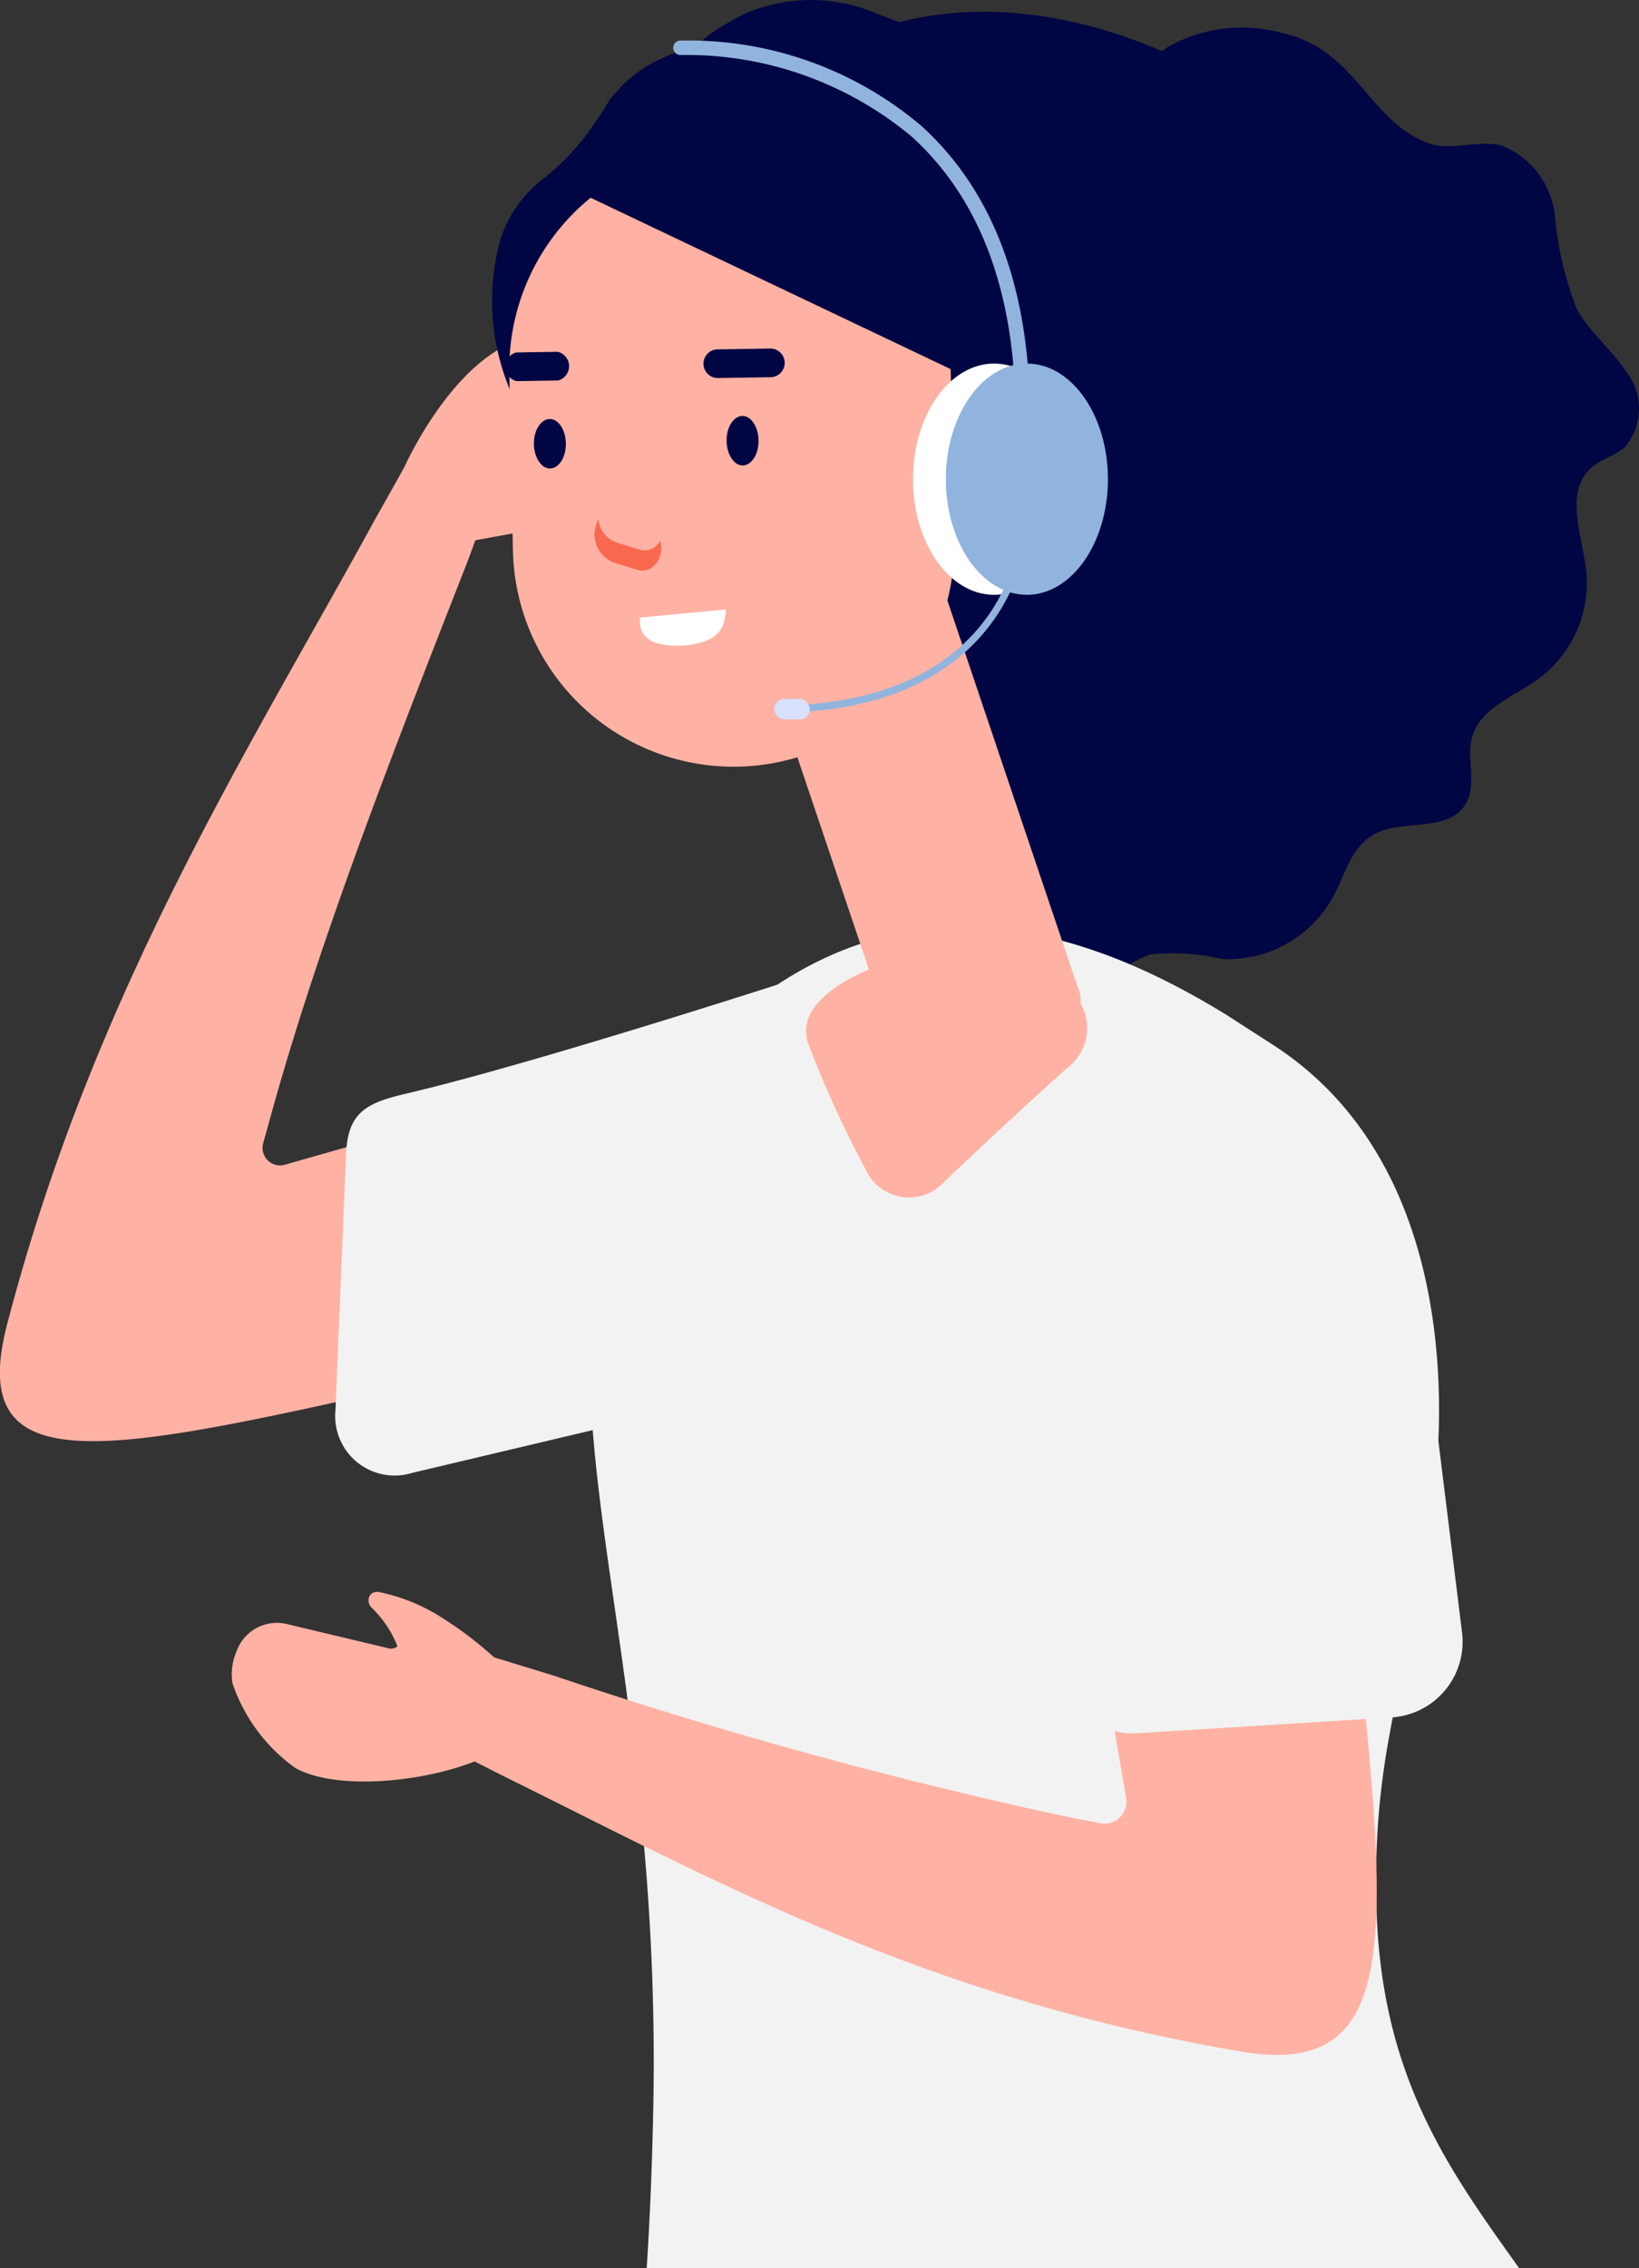 <svg xmlns="http://www.w3.org/2000/svg" width="60.325" height="83.444" viewBox="0 0 60.325 83.444"><rect x="0" y="0" width="60.325" height="83.444" fill="#333333" stroke="none"/><path d="M495.3,142.593s2.2-4.928,5.264-4.79v7.025l-3.952.72Z" transform="translate(-480.404 -125.437)" fill="#ffb2a3"/><path d="M457.069,157.41c-.277.71-.507,1.407-.788,2.124-2.615,6.676-5.319,13.579-7.1,19.955l-.354,1.271a.647.647,0,0,0,.809.8c1.609-.462,4.442-1.268,5.005-1.389l1.551,9.079c-12.61,2.813-18.424,4.416-16.788-1.833,3.174-12.146,8.811-20.987,13.378-29.306.417-.76.863-1.529,1.253-2.244A4.353,4.353,0,0,0,457.069,157.41Z" transform="translate(-439.138 -138.711)" fill="#ffb2a3"/><path d="M565.812,100.343a12.337,12.337,0,0,0,.8,3.4c.472.873,1.291,1.5,1.831,2.33a2.192,2.192,0,0,1-.055,2.766c-.364.319-.865.436-1.228.754-1.021.9-.337,2.5-.19,3.829a4.406,4.406,0,0,1-1.781,3.958c-.887.637-2.1,1.052-2.415,2.1-.244.824.2,1.784-.262,2.514-.676,1.072-2.4.475-3.461,1.154-.749.479-.976,1.449-1.4,2.234a4.418,4.418,0,0,1-4.083,2.291,7.963,7.963,0,0,0-2.581-.178c-1.1.286-1.892,1.438-3.014,1.55-2.332.228-2.432-2.544-3.732-4.209-1.634-2.1-5.385-2.424-5.844-5.078-.108-.622-.012-1.335-.4-1.82s-1.152-.548-1.6-.994c-.842-.836-.181-2.409-.432-3.528a7.661,7.661,0,0,0-.375-.736c-3.019-6.376-2.547-13.357,1.762-17.191,3.57-3.177,8.921-3.428,14-1.215.054-.036.089-.081.145-.116a5.548,5.548,0,0,1,4.274-.554c2.717.584,3.177,3.232,5.368,4.046.839.31,1.81-.116,2.684.084A3.119,3.119,0,0,1,565.812,100.343Z" transform="translate(-508.583 -92.389)" fill="#000543"/><path d="M529.86,110.416c1.511-.581,4.273-.782,5.455-1.3a10.152,10.152,0,0,0,2.287-1.272,4.171,4.171,0,0,0,1.207-1.637c-.005.011-.255-1.111-.034-.278a7.085,7.085,0,0,1,.405-5.092,6.441,6.441,0,0,0-.759-3.339c-1.549-3.079-2.878-3.146-4.183-4.146a10.442,10.442,0,0,0-3.034-1.625,6.106,6.106,0,0,0-4.964.01,11.517,11.517,0,0,0-1.256.748c-.366.292-.706.617-1.055.931-.475.116-2.256.667-2.77,1.745-1.009,2.12-.625,3.256-.625,3.256,1.171.151,2.637-1.058,3.541-.578a3.229,3.229,0,0,1,.767.606c1.1,1.236,2.015,2.246,1.987,4.03-.023,1.463-.99,2.973-.3,4.3.616,1.186,2.289,1.61,3,2.749A2.6,2.6,0,0,1,529.86,110.416Z" transform="translate(-498.887 -91.204)" fill="#000543"/><path d="M477.107,314.048c.013,0,.026,0,.038,0,.1-.012.249-.049.211-.133a4.009,4.009,0,0,0-.919-1.361c-.261-.246-.105-.664.268-.587a6.808,6.808,0,0,1,2.3.938,13.473,13.473,0,0,1,2.664,2.193c1.215,1.093.511,1.887-.338,2.51-1.637,1.2-5.954,1.835-7.729.821a6.332,6.332,0,0,1-2.3-3.1,2.117,2.117,0,0,1,.15-1.192,1.577,1.577,0,0,1,1.863-.993Z" transform="translate(-462.743 -253.391)" fill="#ffb2a3"/><path d="M499.895,240.3l-11.4,2.7a2.188,2.188,0,0,1-2.83-2.3l.389-9.418c.062-1.49.68-1.874,2.15-2.218,5.38-1.257,16.784-5.013,16.784-5.013l1.006,7.826C506.457,235.5,503.619,239.423,499.895,240.3Z" transform="translate(-473.318 -188.813)" fill="#f2f2f2"/><path d="M523.237,263.412c-.048,2.2-.132,4.077-.239,5.7h32.109c-2.555-3.584-5.035-6.962-5.245-13.12-.218-6.407,1.436-9.174,2.039-14.926,0,0,2.14-11.8-5.851-16.958l-1.7-1.095c-4.92-3.024-11.96-5.684-18.715.6a13.249,13.249,0,0,0-3.831,6.592c-.274,1.125-.5,2.254-.7,3.217a.2.2,0,0,0-.012.05,9.771,9.771,0,0,0-.167,1.094q-.034.384-.047.77l.031.024C520.8,242.118,523.52,250.41,523.237,263.412Z" transform="translate(-499.196 -185.667)" fill="#f2f2f2"/><path d="M555.816,222.954a6.756,6.756,0,0,1,4.777,1.4,1.831,1.831,0,0,1-.047,2.924q-2.291,2.061-4.514,4.181a1.756,1.756,0,0,1-2.743-.2,40.339,40.339,0,0,1-2.23-4.819C550.291,224.549,553.8,223.18,555.816,222.954Z" transform="translate(-521.286 -187.971)" fill="#ffb2a3"/><path d="M522.918,118.555c1.56-1.179,4.695-2.335,5.894-3.333a12.3,12.3,0,0,0,2.231-2.239,5.048,5.048,0,0,0,.859-2.3c0,.014-.662-1.2-.131-.311a8.541,8.541,0,0,1-1.212-6.038,7.742,7.742,0,0,0-1.983-3.616c-2.812-3.051-4.375-2.685-6.218-3.408-1.809-.71-1.725-.515-4.053-.87a8.523,8.523,0,0,0-4.844.83,4.614,4.614,0,0,0-1.836,1.7c-.1.156-.2.307-.28.426q-.076.107-.15.216a8.99,8.99,0,0,1-1.807,1.94,4.534,4.534,0,0,0-1.592,2.225,8.436,8.436,0,0,0,.351,5.586c1.407-.216,2.707-3.71,3.914-3.456a3.87,3.87,0,0,1,1.09.446c1.686,1.064,3.079,1.93,3.635,4.007.456,1.7-.166,3.778,1.071,5.085,1.1,1.169,3.185,1.1,4.386,2.184A3.116,3.116,0,0,1,522.918,118.555Z" transform="translate(-489.366 -94.996)" fill="#000543"/><path d="M512.784,118.629a8.114,8.114,0,0,0-2.993,6.424l.133,6.553a8.122,8.122,0,1,0,16.241-.335l-.129-6.337Z" transform="translate(-491.045 -111.353)" fill="#ffb2a3"/><path d="M555.141,185.134l-4.463,1.523a1.389,1.389,0,0,1-1.605-1.071l-5.049-14.975a1.4,1.4,0,0,1,.627-1.832l4.463-1.523a1.389,1.389,0,0,1,1.605,1.071l5.049,14.975A1.4,1.4,0,0,1,555.141,185.134Z" transform="translate(-516.122 -147.043)" fill="#ffb2a3"/><path d="M537.185,139.565l1.975-.031a.528.528,0,0,1,.016,1.055l-1.975.031a.528.528,0,0,1-.017-1.055Z" transform="translate(-510.793 -126.711)" fill="#000543"/><path d="M509.64,140.012l1.534-.024a.546.546,0,0,1,.016,1.055l-1.533.024a.546.546,0,0,1-.016-1.055Z" transform="translate(-490.642 -127.045)" fill="#000543"/><path d="M521.716,163.3l.062-.177a1.016,1.016,0,0,0,.653.869l.886.274a.636.636,0,0,0,.738-.338l.02.1c.119.6-.35,1.136-.86.977l-.887-.275A1.11,1.11,0,0,1,521.716,163.3Z" transform="translate(-499.758 -144.039)" fill="#fa694f"/><path d="M539.94,149.805c.008.5.278.909.6.9s.584-.418.576-.922-.278-.909-.6-.9S539.932,149.3,539.94,149.805Z" transform="translate(-513.197 -133.58)" fill="#000543"/><path d="M513.209,150.226c.008.5.278.909.6.9s.583-.418.576-.922-.278-.909-.6-.9S513.2,149.722,513.209,150.226Z" transform="translate(-493.558 -133.889)" fill="#000543"/><path d="M531.079,175.719c-.062.558-.115,1.115-1.32,1.3,0,0-2.013.322-1.842-1Z" transform="translate(-504.356 -153.297)" fill="#fff"/><ellipse cx="2.983" cy="4.254" rx="2.983" ry="4.254" transform="translate(33.604 13.376)" fill="#fff"/><ellipse cx="2.983" cy="4.254" rx="2.983" ry="4.254" transform="translate(34.812 13.376)" fill="#91b4de"/><path d="M545.377,109.835a.266.266,0,0,1-.265-.253c-.187-4.022-1.468-7.132-3.805-9.244a12.943,12.943,0,0,0-8.486-2.994.265.265,0,0,1-.029-.53,13.249,13.249,0,0,1,8.867,3.126c2.449,2.211,3.79,5.446,3.984,9.617a.265.265,0,0,1-.253.278Z" transform="translate(-507.761 -95.32)" fill="#91b4de"/><path d="M548.678,174.153a.133.133,0,0,1,0-.265c7.218-.25,8.144-5.287,8.152-5.338a.133.133,0,1,1,.262.044c-.009.053-.973,5.3-8.4,5.559Z" transform="translate(-519.519 -147.948)" fill="#91b4de"/><rect width="1.312" height="0.754" rx="0.377" transform="translate(28.495 25.713)" fill="#d7e1fc"/><path d="M502.878,314.579c.671.21,1.793.547,2.471.76a173.445,173.445,0,0,0,18.944,5.2l1.217.231a.812.812,0,0,0,.88-.911c-.278-1.6-.762-4.412-.818-4.976l9.149-2.527c1.384,12.609,1.876,17.826-4.121,16.8-11.658-1.99-19.328-6.278-27.047-10.09-.7-.348-1.416-.725-2.08-1.05C502.511,317.032,502.45,316.171,502.878,314.579Z" transform="translate(-484.936 -253.68)" fill="#ffb2a3"/><path d="M593.747,259.325l1.407,11.383a2.789,2.789,0,0,1-2.584,3.133l-9.269.576c-1.467.091-1.778-.5-1.955-1.969-.647-5.373-3.1-16.651-3.1-16.651l7.85-1.839A6.276,6.276,0,0,1,593.747,259.325Z" transform="translate(-541.343 -210.656)" fill="#f2f2f2"/></svg>